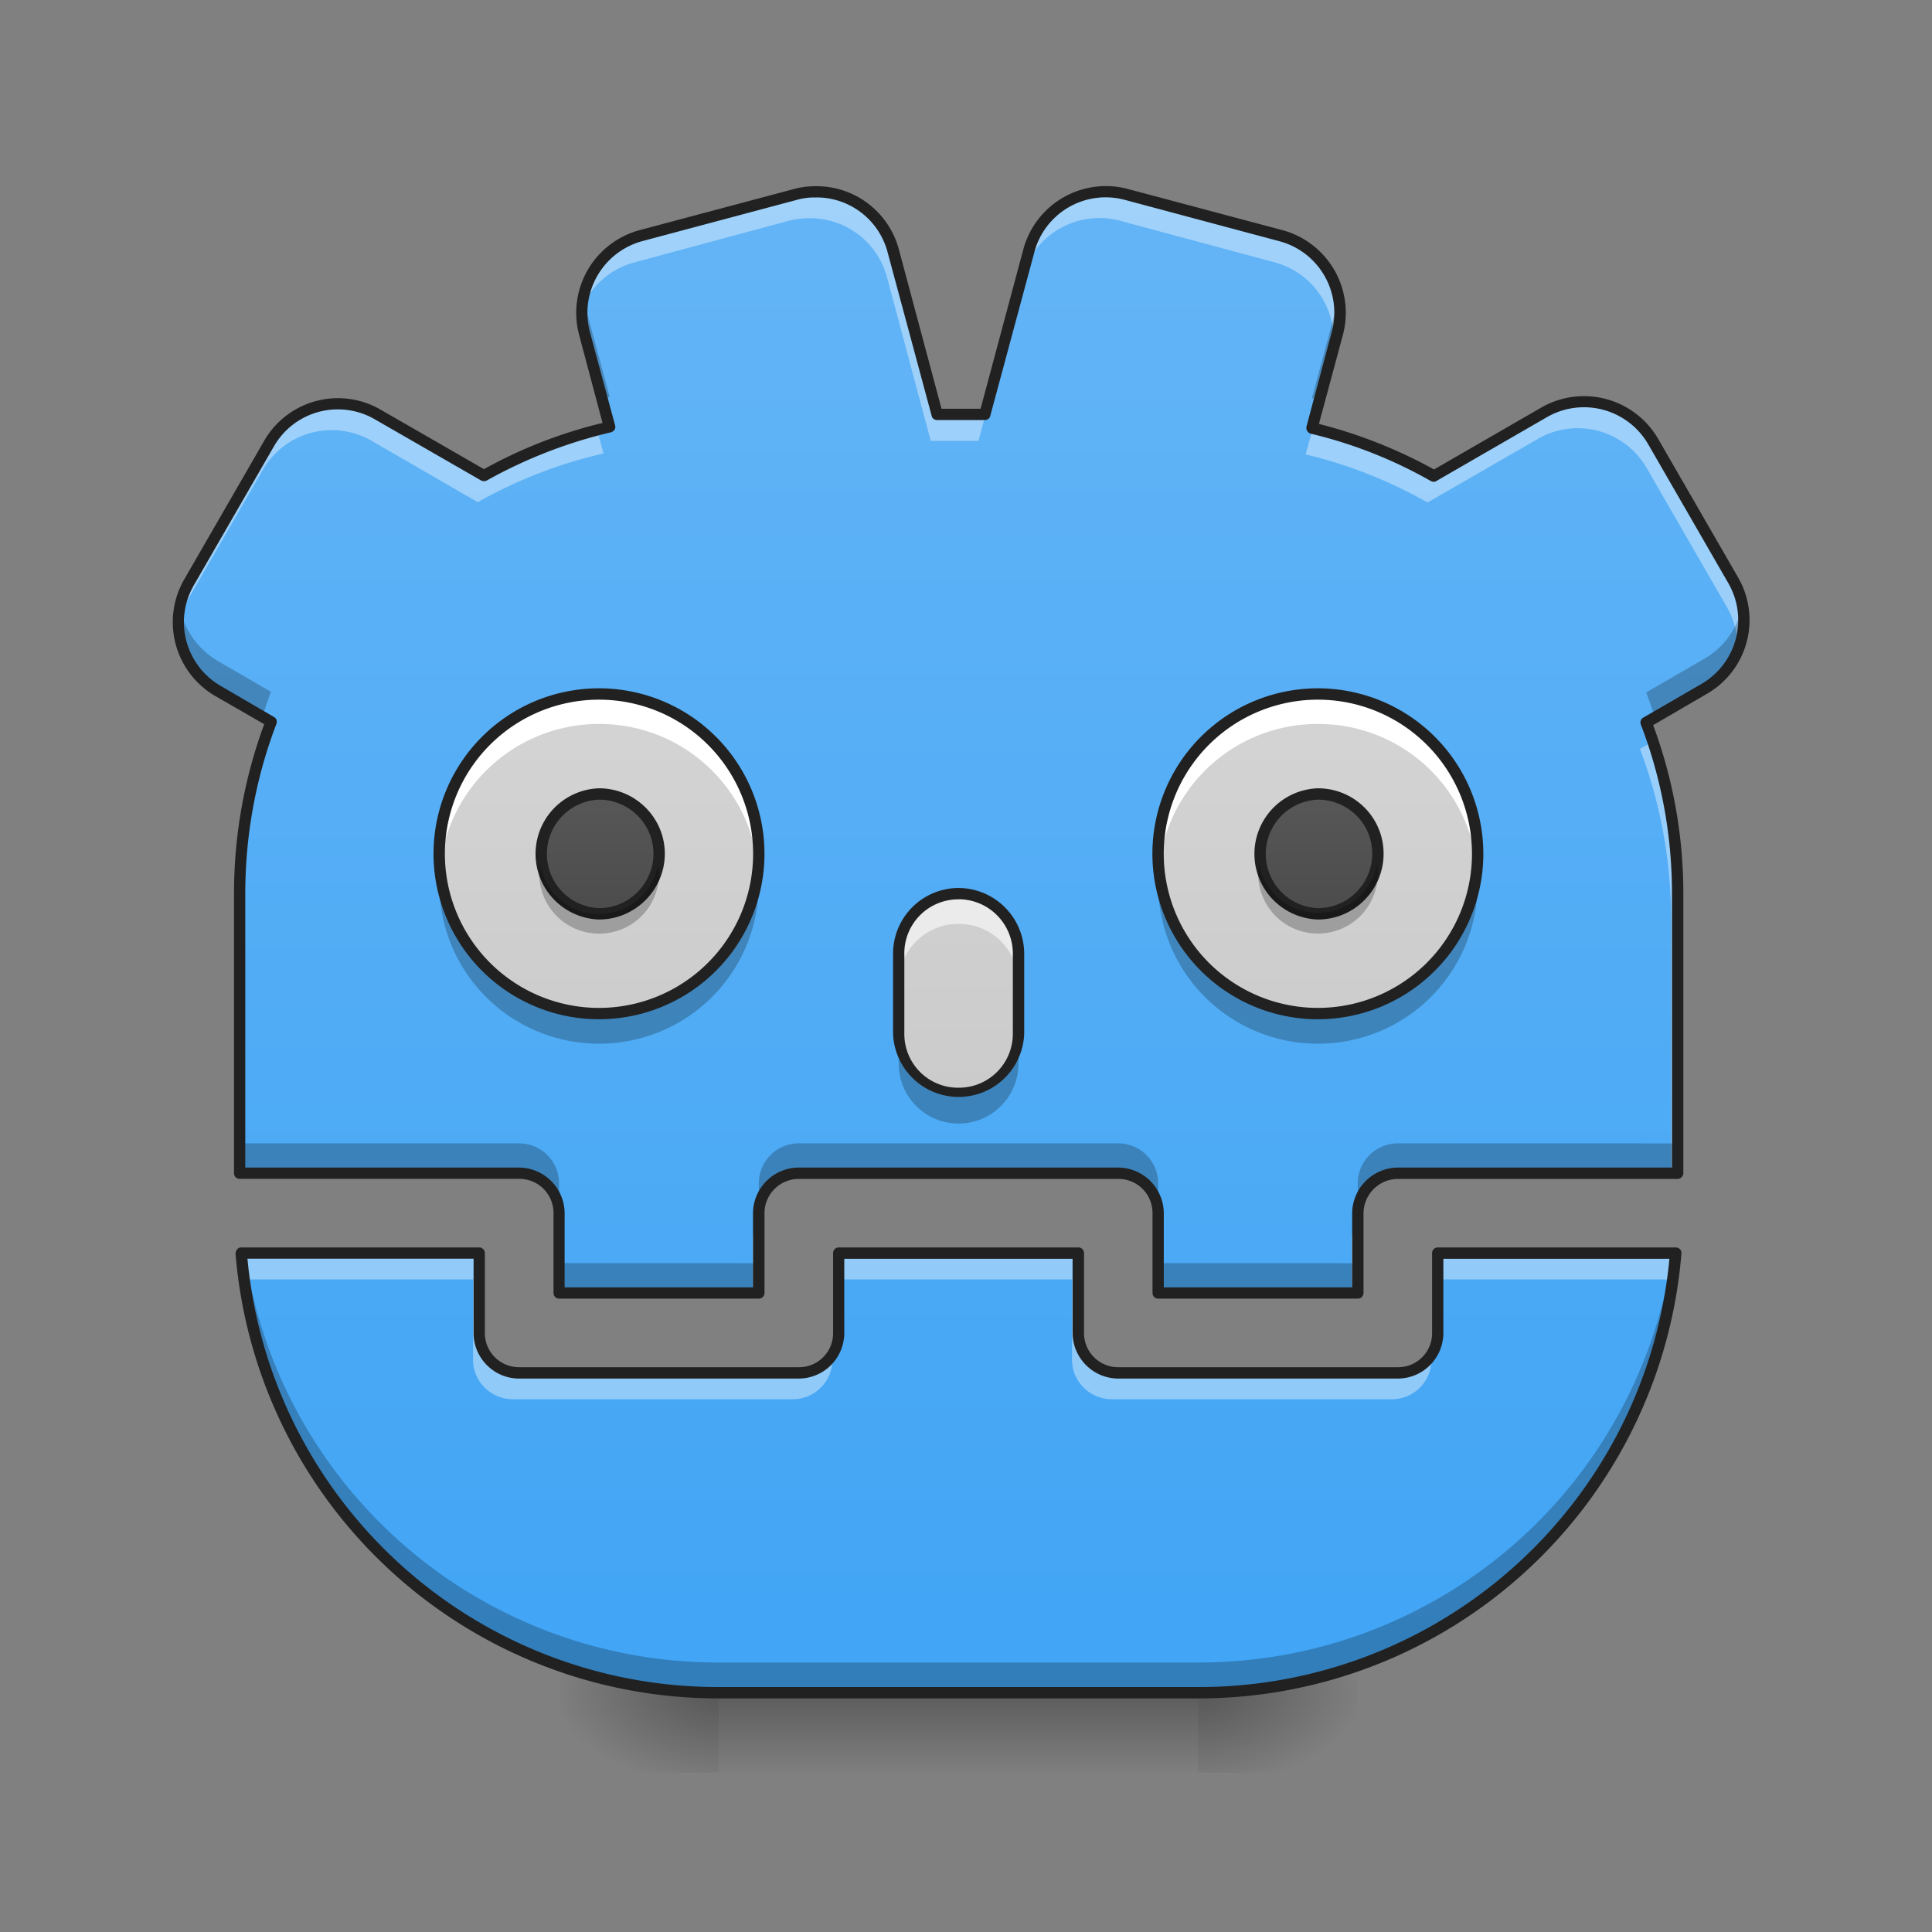 <svg xmlns="http://www.w3.org/2000/svg" width="32" height="32" viewBox="0 0 24 24"><rect x="0" y="0" width="24" height="24" fill="#808080" stroke="none"/><defs><linearGradient id="a" gradientUnits="userSpaceOnUse" x1="254" y1="233.5" x2="254" y2="254.667" gradientTransform="matrix(.017 0 0 .047 7.522 10.08)"><stop offset="0" stop-opacity=".275"/><stop offset="1" stop-opacity="0"/></linearGradient><radialGradient id="b" gradientUnits="userSpaceOnUse" cx="450.909" cy="189.579" fx="450.909" fy="189.579" r="21.167" gradientTransform="matrix(0 -.059 -.105 0 34.633 47.696)"><stop offset="0" stop-opacity=".314"/><stop offset=".222" stop-opacity=".275"/><stop offset="1" stop-opacity="0"/></radialGradient><radialGradient id="c" gradientUnits="userSpaceOnUse" cx="450.909" cy="189.579" fx="450.909" fy="189.579" r="21.167" gradientTransform="matrix(0 .059 .105 0 -10.818 -5.646)"><stop offset="0" stop-opacity=".314"/><stop offset=".222" stop-opacity=".275"/><stop offset="1" stop-opacity="0"/></radialGradient><radialGradient id="d" gradientUnits="userSpaceOnUse" cx="450.909" cy="189.579" fx="450.909" fy="189.579" r="21.167" gradientTransform="matrix(0 -.059 .105 0 -10.818 47.696)"><stop offset="0" stop-opacity=".314"/><stop offset=".222" stop-opacity=".275"/><stop offset="1" stop-opacity="0"/></radialGradient><radialGradient id="e" gradientUnits="userSpaceOnUse" cx="450.909" cy="189.579" fx="450.909" fy="189.579" r="21.167" gradientTransform="matrix(0 .059 -.105 0 34.633 -5.646)"><stop offset="0" stop-opacity=".314"/><stop offset=".222" stop-opacity=".275"/><stop offset="1" stop-opacity="0"/></radialGradient><linearGradient id="f" gradientUnits="userSpaceOnUse" x1="960" y1="1695.118" x2="960" y2="175.118" gradientTransform="matrix(.012 0 0 .012 0 0)"><stop offset="0" stop-color="#42a5f5"/><stop offset="1" stop-color="#64b5f6"/></linearGradient><linearGradient id="g" gradientUnits="userSpaceOnUse" x1="254" y1="233.5" x2="254" y2="-163.375" gradientTransform="matrix(.047 0 0 .047 0 10.08)"><stop offset="0" stop-color="#bdbdbd"/><stop offset="1" stop-color="#e0e0e0"/></linearGradient><linearGradient id="h" gradientUnits="userSpaceOnUse" x1="179.917" y1="233.5" x2="179.917" y2="-168.667" gradientTransform="matrix(.047 0 0 .047 0 10.08)"><stop offset="0" stop-color="#bdbdbd"/><stop offset="1" stop-color="#e0e0e0"/></linearGradient><linearGradient id="i" gradientUnits="userSpaceOnUse" x1="158.75" y1="53.583" x2="158.75" y2="-31.083" gradientTransform="matrix(.047 0 0 .047 0 10.08)"><stop offset="0" stop-color="#424242"/><stop offset="1" stop-color="#616161"/></linearGradient><linearGradient id="j" gradientUnits="userSpaceOnUse" x1="179.917" y1="233.5" x2="179.917" y2="-168.667" gradientTransform="matrix(.047 0 0 .047 8.93 10.08)"><stop offset="0" stop-color="#bdbdbd"/><stop offset="1" stop-color="#e0e0e0"/></linearGradient><linearGradient id="k" gradientUnits="userSpaceOnUse" x1="158.75" y1="53.583" x2="158.75" y2="-31.083" gradientTransform="matrix(.047 0 0 .047 8.93 10.08)"><stop offset="0" stop-color="#424242"/><stop offset="1" stop-color="#616161"/></linearGradient></defs><path d="M8.93 21.027h5.953v.993H8.93zm0 0" fill="url(#a)"/><path d="M14.883 21.027h1.984v-.996h-1.984zm0 0" fill="url(#b)"/><path d="M8.93 21.027H6.945v.993H8.93zm0 0" fill="url(#c)"/><path d="M8.93 21.027H6.945v-.996H8.93zm0 0" fill="url(#d)"/><path d="M14.883 21.027h1.984v.993h-1.984zm0 0" fill="url(#e)"/><path d="M10.129 2.383c-.082 0-.164.012-.25.031l-1.914.516a.99.99 0 0 0-.703 1.215l.312 1.16a5.947 5.947 0 0 0-1.562.601l-1.317-.758a.991.991 0 0 0-1.355.364L2.348 7.23a.99.99 0 0 0 .363 1.356l.656.379a6.049 6.049 0 0 0-.39 2.137v3.472h3.472c.274 0 .496.223.496.496v.992h2.48v-.992c0-.273.223-.496.497-.496h3.969c.273 0 .496.223.496.496v.992h2.48v-.992c0-.273.223-.496.496-.496h3.477v-3.472c0-.75-.14-1.465-.39-2.125l.714-.415a.988.988 0 0 0 .363-1.355l-.992-1.719a.987.987 0 0 0-1.355-.363l-1.367.79a5.812 5.812 0 0 0-1.516-.599l.316-1.171a.99.99 0 0 0-.703-1.215l-1.918-.516a.993.993 0 0 0-1.215.703l-.543 2.031h-.593l-.543-2.03a.988.988 0 0 0-.97-.735zM2.996 15.566a5.942 5.942 0 0 0 5.934 5.461h5.953a5.94 5.94 0 0 0 5.933-5.46H17.86v.992a.492.492 0 0 1-.496.496h-3.472a.494.494 0 0 1-.496-.496v-.993h-2.977v.993a.494.494 0 0 1-.496.496H6.449a.494.494 0 0 1-.496-.496v-.993zm0 0" fill="url(#f)"/><path d="M11.906 11.102c.414 0 .746.335.746.746v.992c0 .41-.332.742-.746.742a.742.742 0 0 1-.742-.742v-.992c0-.41.332-.746.742-.746zm0 0" fill="url(#g)"/><path d="M7.441 8.621a1.985 1.985 0 1 1 0 3.97 1.985 1.985 0 0 1 0-3.97zm0 0" fill="url(#h)"/><path d="M7.441 9.863c.41 0 .747.332.747.742s-.336.747-.747.747a.745.745 0 0 1 0-1.489zm0 0" fill="url(#i)"/><path d="M7.441 8.621a1.982 1.982 0 0 0-1.984 1.984c0 .063.004.125.008.188a1.984 1.984 0 0 1 1.976-1.8c1.04 0 1.883.788 1.977 1.8.004-.063.008-.125.008-.188A1.98 1.98 0 0 0 7.44 8.621zm0 0" fill="#fff"/><path d="M7.441 12.965a1.982 1.982 0 0 1-1.984-1.985c0-.066.004-.125.008-.187A1.98 1.98 0 0 0 7.44 12.59c1.04 0 1.883-.785 1.977-1.797.004.062.008.121.008.187a1.98 1.98 0 0 1-1.985 1.985zm0 0" fill-opacity=".235"/><path d="M7.441 8.621a1.985 1.985 0 1 1 0 3.97 1.985 1.985 0 0 1 0-3.97zm0 0" fill="none" stroke-width=".141" stroke-linecap="round" stroke-linejoin="round" stroke="#212121"/><path d="M7.441 9.863c.41 0 .747.332.747.742s-.336.747-.747.747a.745.745 0 0 1 0-1.489zm0 0" fill="none" stroke-width=".141" stroke-linecap="round" stroke-linejoin="round" stroke="#212121"/><path d="M16.371 8.621a1.985 1.985 0 1 1 0 3.97 1.985 1.985 0 0 1 0-3.97zm0 0" fill="url(#j)"/><path d="M16.371 9.863c.414 0 .746.332.746.742s-.332.747-.746.747a.745.745 0 0 1 0-1.489zm0 0" fill="url(#k)"/><path d="M16.371 8.621a1.982 1.982 0 0 0-1.984 1.984c0 .063.004.125.011.188.09-1.012.938-1.8 1.973-1.8 1.04 0 1.883.788 1.977 1.8.007-.063.007-.125.007-.188a1.98 1.98 0 0 0-1.984-1.984zm0 0" fill="#fff"/><path d="M16.371 12.965a1.982 1.982 0 0 1-1.984-1.985c0-.066.004-.125.011-.187a1.974 1.974 0 0 0 1.973 1.797c1.04 0 1.883-.785 1.977-1.797.007.062.007.121.007.187a1.98 1.98 0 0 1-1.984 1.985zm0 0" fill-opacity=".235"/><path d="M16.371 8.621a1.985 1.985 0 1 1 0 3.97 1.985 1.985 0 0 1 0-3.97zm0 0" fill="none" stroke-width=".141" stroke-linecap="round" stroke-linejoin="round" stroke="#212121"/><path d="M16.371 9.863c.414 0 .746.332.746.742s-.332.747-.746.747a.745.745 0 0 1 0-1.489zm0 0" fill="none" stroke-width=".141" stroke-linecap="round" stroke-linejoin="round" stroke="#212121"/><path d="M10.129 2.383c-.082 0-.164.012-.25.031l-1.914.516a.984.984 0 0 0-.735.894.98.98 0 0 1 .657-.566L9.8 2.742c.086-.02.168-.031.25-.031a.988.988 0 0 1 .969.734l.543 2.032h.593l.543-2.032a.993.993 0 0 1 1.215-.703l1.918.516c.484.129.79.594.727 1.078l.054-.191a.99.99 0 0 0-.703-1.215l-1.918-.516a.993.993 0 0 0-1.215.703l-.543 2.031h-.593l-.543-2.03a.988.988 0 0 0-.97-.735zm9.57 2.61a1 1 0 0 0-.52.132l-1.366.79a5.919 5.919 0 0 0-1.504-.595l-.09.325c.539.128 1.047.332 1.515.597l1.368-.789a.99.99 0 0 1 1.355.363l.992 1.72a.994.994 0 0 1 .133.558.99.99 0 0 0-.055-.887l-.992-1.719a.977.977 0 0 0-.836-.496zm-15.52.023a.992.992 0 0 0-.84.496L2.349 7.23c-.078.137-.121.29-.133.438a.952.952 0 0 1 .055-.11l.992-1.718a.99.99 0 0 1 1.355-.363l1.317.761a5.823 5.823 0 0 1 1.562-.605l-.078-.29c-.5.13-.969.321-1.406.563l-1.317-.758a.997.997 0 0 0-.515-.132zM20.532 9.21l-.16.094c.25.66.387 1.375.387 2.125v3.144h.082v-3.472c0-.66-.11-1.297-.309-1.891zm-17.27.066a6.113 6.113 0 0 0-.16.598c.055-.2.118-.39.188-.582zm6.165 5.856a.5.5 0 0 0-.078.265v.665h.078zm7.441 0a.538.538 0 0 0-.078.265v.665h.078zm-13.87.433c.01.114.023.223.034.329h2.844v.996c0 .273.223.492.496.492h3.473a.493.493 0 0 0 .496-.492v-.063a.494.494 0 0 1-.418.227H6.449a.494.494 0 0 1-.496-.496v-.993zm7.421 0v.329h2.898v.996c0 .273.223.492.496.492h3.473a.491.491 0 0 0 .496-.492v-.063a.494.494 0 0 1-.418.227h-3.472a.494.494 0 0 1-.496-.496v-.993zm7.441 0v.329h2.88c-.02.25-.055.496-.106.734.094-.344.156-.695.183-1.063zm0 0" fill="#fff" fill-opacity=".392"/><path d="M7.246 3.7c-.027.144-.023.292.016.445l.218.808.094-.023-.312-1.157c-.008-.027-.012-.05-.016-.074zm9.383 0c-.004.023-.012.046-.016.073l-.316 1.172.094.024.222-.824c.04-.153.043-.301.016-.446zm5.016 3.816a.976.976 0 0 1-.48.671l-.716.415c.04.101.074.207.11.312l.605-.351a.988.988 0 0 0 .48-1.047zM2.23 7.543a.997.997 0 0 0 .48 1.043l.552.316c.031-.105.066-.207.105-.308l-.656-.38a1.005 1.005 0 0 1-.48-.671zm.747 6.66v.371h3.472c.274 0 .496.223.496.496v-.37a.497.497 0 0 0-.496-.497zm6.945 0a.497.497 0 0 0-.496.496v.371c0-.273.222-.496.496-.496h3.969c.273 0 .496.223.496.496v-.37a.497.497 0 0 0-.496-.497zm7.441 0a.497.497 0 0 0-.496.496v.371c0-.273.223-.496.496-.496h3.477v-.37zM2.996 15.566a5.942 5.942 0 0 0 5.934 5.461h5.953a5.94 5.94 0 0 0 5.933-5.46h-.039a5.94 5.94 0 0 1-5.894 5.085H8.93a5.936 5.936 0 0 1-5.89-5.086zm3.95.125v.371h2.48v-.37zm7.44 0v.371h2.481v-.37zm0 0" fill-opacity=".235"/><path d="M10.129 2.313c-.09 0-.18.011-.266.035l-1.918.511a1.064 1.064 0 0 0-.75 1.305l.29 1.09c-.52.125-1.016.32-1.473.574L4.73 5.09a1.057 1.057 0 0 0-1.449.387L2.29 7.195a1.062 1.062 0 0 0 .387 1.453l.605.348a6.076 6.076 0 0 0-.375 2.106v3.472c0 .04.031.07.07.07H6.45c.239 0 .426.192.426.426v.992c0 .04.031.07.07.07h2.48a.07.07 0 0 0 .071-.07v-.992c0-.234.191-.425.426-.425h3.969c.238 0 .425.19.425.425v.992c0 .04.032.07.07.07h2.481a.07.07 0 0 0 .07-.07v-.992a.43.43 0 0 1 .426-.425h3.477c.035 0 .07-.032.07-.07v-3.473c0-.739-.133-1.442-.375-2.094l.664-.387c.512-.293.684-.941.39-1.45l-.991-1.718a1.065 1.065 0 0 0-1.453-.39l-1.332.769a5.998 5.998 0 0 0-1.43-.566l.297-1.102a1.064 1.064 0 0 0-.75-1.305l-1.918-.511a1.062 1.062 0 0 0-1.301.75l-.531 1.98h-.485l-.53-1.98a1.059 1.059 0 0 0-1.036-.785zm0 .14c.41-.008.789.266.898.684l.547 2.031c.008.031.035.05.067.05h.593c.032 0 .059-.019.067-.05l.547-2.031a.916.916 0 0 1 1.129-.653l1.914.512a.918.918 0 0 1 .652 1.129l-.313 1.172c-.003.02-.003.039.008.055a.079.079 0 0 0 .043.035 5.664 5.664 0 0 1 1.496.59c.024.011.051.011.07-.004l1.368-.79a.922.922 0 0 1 1.262.34l.992 1.72a.917.917 0 0 1-.34 1.257l-.715.414c-.031.016-.043.055-.031.086.25.652.387 1.36.387 2.102v3.402h-3.407a.572.572 0 0 0-.566.566v.922h-2.34v-.922a.57.57 0 0 0-.566-.566H9.92a.57.57 0 0 0-.566.566v.922h-2.34v-.922a.57.57 0 0 0-.566-.566H3.047v-3.402c0-.743.137-1.457.387-2.11.011-.035 0-.07-.032-.086l-.656-.383a.915.915 0 0 1-.336-1.257l.992-1.72a.916.916 0 0 1 1.258-.335l1.317.758c.02.011.046.011.07 0A5.943 5.943 0 0 1 7.59 5.37a.082.082 0 0 0 .043-.031c.012-.016.012-.035.008-.055l-.313-1.16a.924.924 0 0 1 .652-1.129l1.918-.512a.798.798 0 0 1 .23-.03zM2.996 15.496c-.02 0-.039.008-.05.024a.093.093 0 0 0-.02.054 6.014 6.014 0 0 0 6.004 5.524h5.953a6.014 6.014 0 0 0 6.004-5.524.07.07 0 0 0-.016-.054.077.077 0 0 0-.055-.024H17.86a.07.07 0 0 0-.07.07v.993a.422.422 0 0 1-.426.425h-3.472a.424.424 0 0 1-.426-.425v-.993a.07.07 0 0 0-.07-.07h-2.977a.07.07 0 0 0-.07.07v.993a.422.422 0 0 1-.426.425H6.449a.424.424 0 0 1-.426-.425v-.993a.07.07 0 0 0-.07-.07zm.078.14h2.809v.923c0 .312.254.566.566.566h3.473a.567.567 0 0 0 .566-.566v-.922h2.836v.922a.57.57 0 0 0 .567.566h3.472a.567.567 0 0 0 .567-.566v-.922h2.808a5.868 5.868 0 0 1-5.855 5.32H8.93a5.87 5.87 0 0 1-5.856-5.32zm0 0" fill="#212121"/><path d="M6.707 10.73c-.004.04-.008.082-.008.125 0 .41.332.743.742.743a.743.743 0 0 0 .735-.868.744.744 0 0 1-1.469 0zm0 0M15.64 10.73a.742.742 0 0 0 .73.867.743.743 0 0 0 .735-.867.744.744 0 0 1-1.464 0zm0 0" fill-opacity=".235"/><path d="M11.906 11.102a.743.743 0 0 0-.742.746v.37a.74.74 0 0 1 .742-.741.74.74 0 0 1 .746.742v-.371a.744.744 0 0 0-.746-.746zm0 0" fill="#fff" fill-opacity=".588"/><path d="M11.906 13.957a.743.743 0 0 1-.742-.746v-.371c0 .41.332.742.742.742a.743.743 0 0 0 .746-.742v.37a.744.744 0 0 1-.746.747zm0 0" fill-opacity=".235"/><path d="M11.906 11.031a.815.815 0 0 0-.812.817v.992a.815.815 0 0 0 1.629 0v-.992a.819.819 0 0 0-.817-.817zm0 .14c.375 0 .676.302.676.677v.992a.67.67 0 0 1-.676.672.667.667 0 0 1-.672-.672v-.992a.67.67 0 0 1 .672-.676zm0 0" fill="#212121"/></svg>